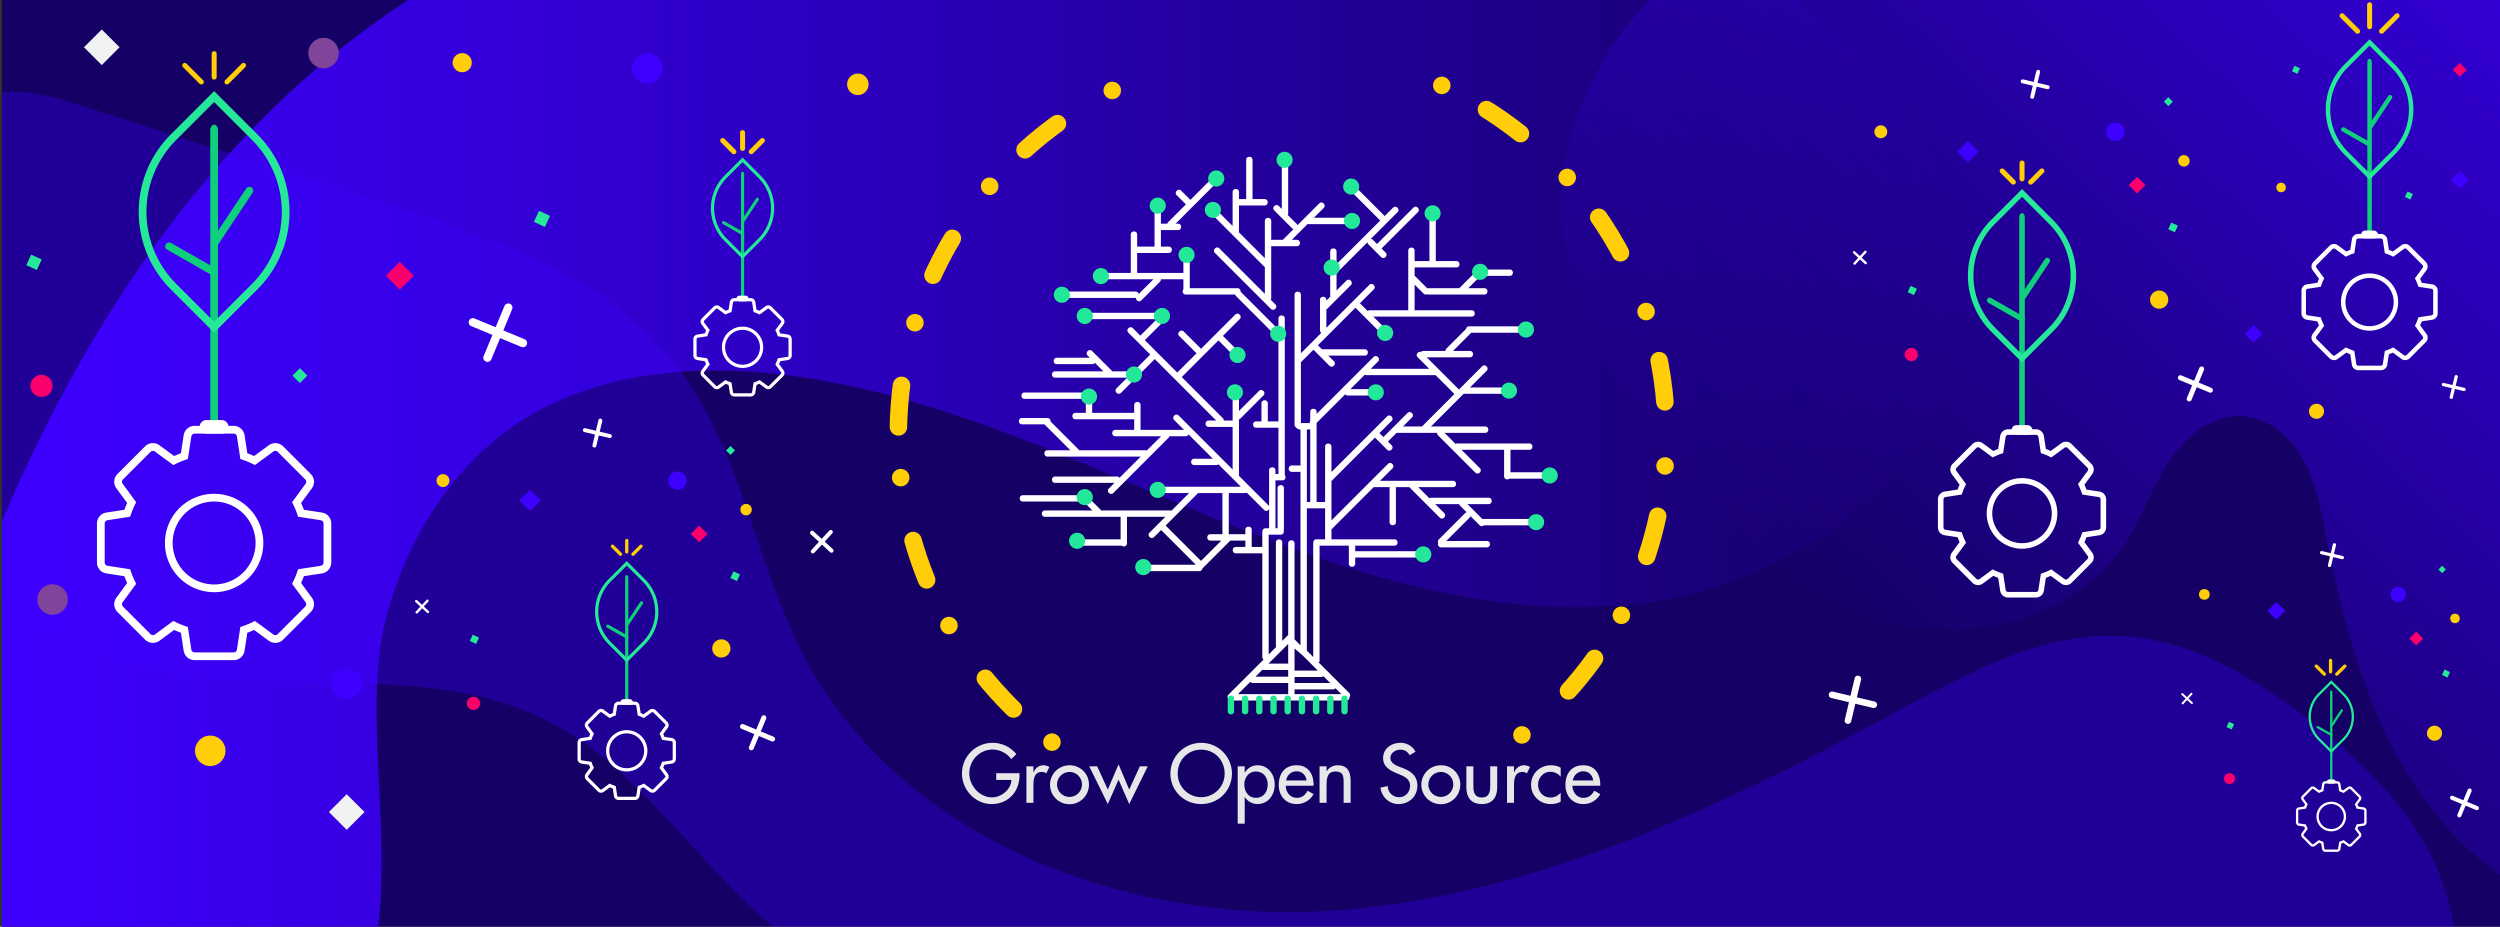 <svg id="Layer_1" data-name="Layer 1" xmlns="http://www.w3.org/2000/svg" xmlns:xlink="http://www.w3.org/1999/xlink" viewBox="0 0 3000 1112"><rect x="0" y="0" width="3000" height="1112" fill="#333333" stroke="none"/><defs><linearGradient id="linear-gradient" x1="2.32" y1="556" x2="2354.906" y2="556" gradientUnits="userSpaceOnUse"><stop offset="0" stop-color="#3e00ff"/><stop offset="1" stop-color="#3e00ff" stop-opacity="0"/></linearGradient><linearGradient id="linear-gradient-2" x1="3286.078" y1="-334.117" x2="2246.078" y2="789.883" xlink:href="#linear-gradient"/></defs><title>h11</title><g id="v1"><rect x="2.32" width="2999.61" height="1112" fill="#150066"/><path d="M2348.55,415.81c-35.83,176.43-217.73,293.7-397,310.22-179.27,16.51-355.74-46.22-521.92-115.48C1263.46,541.3,1096.56,463.46,917.26,447.3c-100.64-9.07-206.9,3.25-291.9,57.88C541.7,558.96,486.1,649.9,462.07,746.42c-25.03,100.54,6.21,245.66-8.13,365.58H2.32V625.84q3.72-8.82,7.52-17.58C107.08,384.15,248.18,173.58,445.92,30.14Q467.505,14.48,489.82,0H2154.94c2,1.43,3.99,2.86,5.97,4.31C2289.52,98.3,2380.26,259.71,2348.55,415.81Z" fill="url(#linear-gradient)"/><path d="M2.32,715.21c48.5,39.59,105.39,68.93,166.04,84.52C328.88,840.99,510,789.98,657.64,865.3c86.05,43.91,146.37,124.15,213.72,193.4q26.955,27.72,55.94,53.3H2944.48c-3.26-21.07-10.06-42.66-14.02-54.01-25.67-73.61-84.87-134.19-144.38-182.11-70.62-56.86-151.81-108.79-242.39-112.69-93.39-4.03-180.31,43.29-262.45,87.91-215.55,117.09-443.65,227.21-688.51,242.02-244.85,14.8-511.61-86.83-626.63-303.5C905.02,674.56,889.59,535.61,808.2,433.9,726.82,332.21,595.54,287.35,471.58,247.38Q286.315,187.635,101.04,127.91C69.67,117.79,37.21,107.55,4.41,110.8c-.7.07-1.4.14-2.09.23Z" fill="#3e00ff" opacity="0.32"/><path d="M1979.43,0h1022.5V1051.21c-56.34-39.09-100.85-95.48-132.4-156.89-40.59-79.01-61.67-166.47-78.72-253.65-5.98-30.6-11.74-61.92-26.9-89.17-15.17-27.25-41.85-50.22-72.98-52.08-36.42-2.18-68.76,24.48-88.69,55.03s-31.5,65.92-51.24,96.59c-67.97,105.59-221.54,129.14-337.2,80.23S2015.11,578.4,1951.05,470.39c-37.23-62.78-70.44-130.4-76.42-203.14C1866.55,168.92,1910.7,70.89,1979.43,0Z" fill="url(#linear-gradient-2)"/><path d="M1458.163,250.212c-3.485-3.485-8.884,1.914-5.399,5.399q32.533,32.534,65.067,65.066v31.965q-27.285-27.284-54.57-54.57c-3.485-3.485-8.884,1.914-5.399,5.399q33.597,33.599,67.196,67.196c3.485,3.485,8.884-1.914,5.399-5.399q-2.761-2.76-5.523-5.522a3.69,3.69,0,0,0,.532-1.959V295.203a3.942,3.942,0,0,0,1.265.215h29.526c4.925,0,4.925-7.636,0-7.636h-6.056q9.525-9.525,19.049-19.049a3.936,3.936,0,0,0,1.26.213h50.905c4.925,0,4.925-7.636,0-7.636h-44.743q5.904-5.905,11.809-11.809c3.485-3.485-1.915-8.884-5.399-5.399q-13.096,13.096-26.19,26.19a3.707,3.707,0,0,0-1.01-1.758l-10.613-10.613a3.694,3.694,0,0,0,.532-1.96v-60.069c0-4.924-7.636-4.924-7.636,0v54.925q-1.832-1.832-3.663-3.664c-3.485-3.485-8.884,1.914-5.399,5.399q10.69,10.691,21.38,21.38a3.704,3.704,0,0,0,1.758,1.01q-5.962,5.96-11.921,11.92a3.99,3.99,0,0,0-.677.918h-12.913a3.939,3.939,0,0,0-1.265.215V265.138c0-4.924-7.636-4.924-7.636,0v44.741q-15.637-15.637-31.273-31.273a3.934,3.934,0,0,0,.213-1.26V246.538h30.791c4.924,0,4.924-7.636,0-7.636h-14.508v-47.088c0-4.924-7.636-4.924-7.636,0v47.088h-8.647v-8.389c0-4.924-7.636-4.924-7.636,0v40.671Q1468.649,260.698,1458.163,250.212Z" fill="#fff"/><path d="M1859.643,566.746h-47.089V540.021c0-.087-.019-.161-.024-.245h22.697c4.925,0,4.925-7.636,0-7.636h-86.54a3.7,3.7,0,0,0-1.96.532l-13.258-13.258h48.816c4.925,0,4.925-7.636,0-7.636H1717.18q19.619-19.619,39.237-39.238a4.073,4.073,0,0,0,.415.041h53.961c4.925,0,4.925-7.636,0-7.636h-46.78q9.975-9.977,19.953-19.954c3.485-3.485-1.915-8.884-5.399-5.399q-13.919,13.919-27.838,27.839-19.328-19.327-38.657-38.656h51.87c4.925,0,4.925-7.636,0-7.636H1743.636q10.944-10.945,21.889-21.89h65.613c4.925,0,4.925-7.636,0-7.636h-68.213a3.531,3.531,0,0,0-3.626,3.063q-11.756,11.754-23.509,23.509a3.489,3.489,0,0,0-1.09,2.954h-26.754a3.514,3.514,0,0,0-2.786,1.216c-3.311-1.207-7.024,3.282-3.986,6.32l13.87,13.87h-70.15q4.378-4.377,8.755-8.754c3.485-3.485-1.915-8.883-5.399-5.399q-34.16,34.157-68.316,68.314v-2.49c0-4.924-7.636-4.924-7.636,0v10.303a3.403,3.403,0,0,0-.204,3.183h-10.993V434.465a4.005,4.005,0,0,0,.919-.678q7.049-7.05,14.1-14.1,9.593,9.596,19.19,19.19c3.484,3.485,8.884-1.914,5.399-5.399q-3.358-3.359-6.717-6.718h43.724c4.925,0,4.925-7.636,0-7.636H1586.81a4.042,4.042,0,0,0-.415.041q-2.439-2.438-4.877-4.878,22.498-22.498,44.998-44.998,16.465,16.468,32.934,32.935c3.484,3.485,8.884-1.914,5.399-5.399q-8.449-8.45-16.9-16.899h118.049c4.925,0,4.925-7.636,0-7.636h-68.686a3.936,3.936,0,0,0,.218-1.272V341.548q5.396,5.395,10.79,10.79a3.478,3.478,0,0,0,4.097.766,3.854,3.854,0,0,0,1.657.353H1781.27c4.925,0,4.925-7.636,0-7.636h-19.33q7.391-7.391,14.784-14.784h35.071c4.925,0,4.925-7.636,0-7.636h-33.242a3.569,3.569,0,0,0-5.093.101q-11.159,11.16-22.319,22.319H1714.074a3.953,3.953,0,0,0-1.26.213q-7.183-7.184-14.367-14.367a3.991,3.991,0,0,0-.917-.677V320.877h50.142c4.925,0,4.925-7.636,0-7.636h-24.934a3.939,3.939,0,0,0,.219-1.28V259.019c0-4.924-7.636-4.924-7.636,0v52.942a3.942,3.942,0,0,0,.219,1.28h-18.01V300.769c0-4.924-7.636-4.924-7.636,0v70.25a3.939,3.939,0,0,0,.218,1.272h-46.288a3.539,3.539,0,0,0-2.537.974q-4.687-4.687-9.372-9.373,8.322-8.322,16.644-16.645c3.485-3.485-1.915-8.884-5.399-5.399q-25.757,25.758-51.515,51.516V371.342a3.998,3.998,0,0,0,.918-.678q14.255-14.253,28.506-28.508c3.485-3.485-1.915-8.884-5.399-5.399q-5.906,5.905-11.809,11.809V324.643a3.464,3.464,0,0,0,3.973-.813l33.177-33.177a3.531,3.531,0,0,0,1.111,2.613q7.635,7.636,15.272,15.272c3.484,3.485,8.884-1.914,5.399-5.399q-2.467-2.469-4.936-4.936,21.814-21.813,43.626-43.625c3.486-3.485-1.915-8.883-5.399-5.399q-21.814,21.811-43.626,43.625-2.467-2.468-4.937-4.937a3.526,3.526,0,0,0-2.613-1.11q16.078-16.079,32.157-32.158c3.485-3.485-1.915-8.884-5.399-5.399q-5.013,5.013-10.025,10.025-17.749-17.75-35.501-35.499c-3.484-3.485-8.884,1.914-5.399,5.399q17.749,17.751,35.501,35.499-26.192,26.192-52.382,52.382V301.787c0-4.924-7.636-4.924-7.636,0v54.416q-2.291,2.292-4.582,4.582V359.82c0-4.924-7.636-4.924-7.636,0v36.652a3.462,3.462,0,0,0,1.526,3.002q-12.217,12.218-24.433,24.434V353.711c0-4.924-7.636-4.924-7.636,0V510.5a8.595,8.595,0,0,0,5.855,4.837h1.271v43.475a3.937,3.937,0,0,0-1.287-.222h-9.163c-4.924,0-4.924,7.636,0,7.636h9.163a3.932,3.932,0,0,0,1.287-.222V774.398q-3.564-3.563-7.127-7.127V652.016c0-4.925-7.636-4.925-7.636,0V761.997a4.056,4.056,0,0,0-.409.336q-3.359,3.358-6.718,6.719V650.999c0-4.925-7.636-4.925-7.636,0V775.208a3.939,3.939,0,0,0,.215,1.265q-4.435,4.434-8.868,8.868V641.587h14.508c3.087,0,4.237-3.001,3.452-5.241a3.84,3.84,0,0,0,.35-1.653v-48.87c0-4.925-7.636-4.925-7.636,0v48.127h-2.531V576.427h8.399c3.699,0,4.618-4.31,2.758-6.453a3.989,3.989,0,0,0,.042-.419V382.221c0-4.924-7.636-4.924-7.636,0v13.182q-22.703-22.704-45.407-45.407c-.018-.018-.037-.028-.054-.045a3.639,3.639,0,0,0-3.667-4.136h-57.269V312.981c0-4.924-7.636-4.924-7.636,0v14.534c-.087-.005-.164-.025-.255-.025h-55.234V303.563h37.925c4.924,0,4.924-7.636,0-7.636h-9.417V276.063h20.608c4.924,0,4.924-7.636,0-7.636h-3.001q25.758-25.757,51.515-51.515c3.485-3.485-1.914-8.884-5.399-5.399l-28.495,28.495a3.95,3.95,0,0,0-.723-1.006q-5.091-5.091-10.181-10.181c-3.485-3.486-8.884,1.914-5.399,5.399l10.181,10.181a3.965,3.965,0,0,0,1.006.723l-21.368,21.368a3.67,3.67,0,0,0-1.055,1.936h-7.69V246.803c0-4.924-7.636-4.924-7.636,0v49.124h-20.872V281.419c0-4.924-7.636-4.924-7.636,0v46.07h-35.887c-4.924,0-4.924,7.636,0,7.636h63.044q-8.858,8.856-17.714,17.714a3.514,3.514,0,0,0-3.599-2.965H1274.23c-4.924,0-4.924,7.636,0,7.636h88.576c.096,0,.177-.021.268-.027-.116,2.985,3.772,5.713,6.504,2.981q11.2-11.198,22.399-22.399a3.493,3.493,0,0,0,1.093-2.94h26.764c.091,0,.168-.02.255-.025v11.951c-1.802,2.16-.871,6.4,2.799,6.4h59.372a3.665,3.665,0,0,0,1.057,1.944q25.402,25.403,50.805,50.805V505.68c-.092-.006-.173-.027-.269-.027h-12.497c.005-.087.025-.164.025-.255v-21.38c0-4.924-7.636-4.924-7.636,0v21.38c0,.091.02.168.025.255h-6.388c-4.924,0-4.924,7.636,0,7.636h26.47c.096,0,.177-.021.269-.027v55.528h-3.564v-4.327c0-4.925-7.636-4.925-7.636,0v42.882a4.094,4.094,0,0,0-.609-.784q-17.767-17.767-35.534-35.533V503.059a3.673,3.673,0,0,0,1.936-1.055l27.489-27.489c3.485-3.485-1.914-8.884-5.399-5.399q-12.013,12.013-24.026,24.026v-14.2c0-4.924-7.636-4.924-7.636,0V504.65h-10.719a3.489,3.489,0,0,0-1.09-2.954q-24.612-24.612-49.224-49.225,21.991-21.99,43.982-43.981,10.102,10.104,20.206,20.207c3.485,3.485,8.883-1.914,5.399-5.399q-10.101-10.104-20.206-20.207,10.103-10.104,20.206-20.206c3.485-3.485-1.914-8.884-5.399-5.399q-20.559,20.558-41.117,41.117a4.243,4.243,0,0,0-.33-.403q-10.18-10.182-20.362-20.363c-3.485-3.485-8.884,1.914-5.399,5.399q10.181,10.182,20.362,20.363a4.163,4.163,0,0,0,.403.33Q1424.282,435.5,1412.71,447.072q-19.449-19.449-38.899-38.898,14.178-14.176,28.353-28.353c3.485-3.485-1.914-8.883-5.399-5.399q-.566.566-1.131,1.131a3.932,3.932,0,0,0-1.26-.213h-92.648c-4.924,0-4.924,7.636,0,7.636h86.486q-9.9,9.899-19.8,19.799-4.499-4.5-8.999-9c-3.485-3.485-8.884,1.914-5.399,5.399l26.307,26.307Q1370.161,435.642,1360,445.803a3.932,3.932,0,0,0-1.26-.213h-23.872q-12.166-12.168-24.334-24.335c-3.485-3.485-8.883,1.914-5.399,5.399l2.646,2.646h-39.653c-4.924,0-4.924,7.636,0,7.636h42.761a3.464,3.464,0,0,0,3.002-1.526q5.089,5.09,10.179,10.18h-57.979c-4.924,0-4.924,7.636,0,7.636h86.486l-12.826,12.827c-3.486,3.485,1.914,8.884,5.399,5.399q20.286-20.285,40.571-40.571,36.884,36.885,73.769,73.77H1450.38c-4.924,0-4.924,7.636,0,7.636h28.762v51.107q-32.375-32.375-64.75-64.751c-3.485-3.485-8.884,1.914-5.399,5.399q5.904,5.904,11.808,11.808h-52.166c.006-.092.027-.174.027-.271V486.052c0-4.924-7.636-4.924-7.636,0v9.417h-50.399V472.812c0-4.367-5.995-4.852-7.354-1.473a3.875,3.875,0,0,0-1.555-.309h-72.286c-4.924,0-4.924,7.636,0,7.636h72.286a3.922,3.922,0,0,0,1.273-.218v17.02h-12.47c-4.924,0-4.924,7.636,0,7.636h70.504v12.472c0,.097.021.179.027.271h-22.665c-4.924,0-4.924,7.636,0,7.636h54.924q-8.506,8.505-17.012,17.012a3.95,3.95,0,0,0-1.26-.213h-80.115a3.985,3.985,0,0,0-.688-.938q-16.823-16.825-33.646-33.646a3.638,3.638,0,0,0-3.668-4.124H1226.38c-4.924,0-4.924,7.636,0,7.636h26.925q15.535,15.536,31.074,31.073h-27.439c-4.924,0-4.924,7.636,0,7.636h111.939q-12.725,12.727-25.453,25.453a3.459,3.459,0,0,0-3.014-1.544H1266.089c-4.924,0-4.924,7.636,0,7.636h71.244q-3.368,3.367-6.735,6.735c-3.485,3.484,1.914,8.884,5.399,5.399q33.088-33.088,66.178-66.178a3.666,3.666,0,0,0,1.055-1.936h19.662a3.458,3.458,0,0,0,3.359-2.186l29.167,29.167h-22.345c-4.924,0-4.924,7.636,0,7.636h26.47a3.54,3.54,0,0,0,2.536-.974q13.459,13.461,26.919,26.919H1387.245c-4.924,0-4.924,7.636,0,7.636h39.653q-10.543,10.543-21.085,21.085a3.955,3.955,0,0,0-1.26-.213H1321.39a4,4,0,0,0-.678-.919q-8.653-8.655-17.308-17.307a3.57,3.57,0,0,0-5.095-.1H1227.4c-4.924,0-4.924,7.636,0,7.636h71.269a3.95,3.95,0,0,0,1.26-.213q5.452,5.452,10.904,10.904h-56.962c-4.924,0-4.924,7.636,0,7.636h90.86v26.985h-54.215c-4.924,0-4.924,7.636,0,7.636h54.978a4.19,4.19,0,0,0,.418-.042c2.143,1.861,6.454.942,6.454-2.758V620.19h46.022l-18.935,18.934c-3.485,3.484,1.914,8.884,5.399,5.399q4.265-4.264,8.53-8.529a4.045,4.045,0,0,0,.322.392q20.666,20.668,41.334,41.334H1371.97c-4.924,0-4.924,7.636,0,7.636h67.195a3.528,3.528,0,0,0,3.623-3.06q16.336-16.337,32.674-32.673a3.996,3.996,0,0,0,.673-.91h18.278v7.636H1482.96c-4.924,0-4.924,7.636,0,7.636h31.816V788.448a3.463,3.463,0,0,0,1.526,3.002q-21.076,21.075-42.15,42.151c-2.933,2.934.429,7.203,3.644,6.407a3.658,3.658,0,0,0,2.103.617h39.706a3.847,3.847,0,0,1,2.552.003h93.539a3.65,3.65,0,0,0,3.66-4.231,3.54,3.54,0,0,0-.324-4.831q-18.252-18.254-36.508-36.508a3.541,3.541,0,0,0,.974-2.537V654.824h35.125v21.634c0,4.925,7.636,4.925,7.636,0v-7.381h85.777c4.925,0,4.925-7.636,0-7.636H1626.26V654.824h47.087c4.925,0,4.925-7.636,0-7.636h-75.595v-11.91q18.274-18.273,36.548-36.548l.005-.003q7.098-7.096,14.193-14.195a4.07,4.07,0,0,0,.415.042h18.773a3.959,3.959,0,0,0-.213,1.262v40.724c0,4.925,7.636,4.925,7.636,0V585.836a3.965,3.965,0,0,0-.213-1.262h16.456a4.011,4.011,0,0,0,.677.917q17.816,17.818,35.633,35.633c3.484,3.485,8.884-1.915,5.399-5.399q-5.396-5.396-10.79-10.79h28.754a3.67,3.67,0,0,0,1.053,1.925l7.849,7.849a3.7,3.7,0,0,0-1.74,1.005q-15.782,15.78-31.562,31.562a3.481,3.481,0,0,0-.704,4.221c-.865,2.25.263,5.351,3.403,5.351h54.978c4.925,0,4.925-7.636,0-7.636h-48.816q14.051-14.049,28.099-28.099a3.699,3.699,0,0,0,1.005-1.74q5.452,5.452,10.903,10.903a3.57,3.57,0,0,0,5.095.1h62.765c4.925,0,4.925-7.636,0-7.636h-64.141a4.07,4.07,0,0,0-.415.042q-8.924-8.926-17.847-17.847h25.409c4.925,0,4.925-7.636,0-7.636h-69.233a3.69,3.69,0,0,0-1.96.532q-6.628-6.631-13.257-13.258h41.689c4.925,0,4.925-7.636,0-7.636h-87.504q7.432-7.432,14.863-14.863c3.485-3.484-1.915-8.884-5.399-5.399q-33.903,33.901-67.805,67.804V577.245q26.089-26.089,52.179-52.178,7.302,7.304,14.608,14.608c3.484,3.485,8.884-1.915,5.399-5.399q-2.215-2.212-4.426-4.428,5.237-5.237,10.475-10.476c.139.012.267.04.415.04h48.134a3.49,3.49,0,0,0,1.09,2.954q22.398,22.4,44.797,44.797c3.484,3.485,8.884-1.915,5.399-5.399l-21.99-21.99h51.111c-.004.084-.024.158-.024.245v31.56c0,3.67,4.239,4.601,6.4,2.801h48.325C1864.567,574.382,1864.567,566.746,1859.643,566.746ZM1441.202,673.084q-21.048-21.046-42.098-42.097a4.193,4.193,0,0,0-.393-.322q19.493-19.491,38.984-38.983h29.214v49.132c0,.094.021.173.026.262h-14.518c-4.924,0-4.924,7.636,0,7.636h13.158Q1453.388,660.898,1441.202,673.084Zm60.848-16.736V635.731c0-4.925-7.636-4.925-7.636,0v5.345H1474.519c.005-.09.026-.168.026-.262V591.682h19.602a3.692,3.692,0,0,0,1.957-.531l20.809,20.809c2.098,2.098,4.879.968,6.008-1.019v23.009h-4.327a3.615,3.615,0,0,0-3.691,3.842,4.113,4.113,0,0,0-.127.993v17.562Zm70.249-141.011V602.39h-3.818c-.09,0-.167.019-.254.025V515.337Zm-11.748,268.954a13.788,13.788,0,0,0,2.134,1.727q9.362,9.362,18.723,18.723h-27.944V778.069C1555.746,780.35,1558.27,782.009,1560.551,784.291Zm35.747,35.34h-42.834v-7.254h32.071a3.535,3.535,0,0,0,2.535-.972Q1592.184,815.516,1596.298,819.63Zm-74.141,13.363a3.976,3.976,0,0,0-1.271.216,3.936,3.936,0,0,0-1.28-.219h-34.044q7.443-7.443,14.886-14.885a3.461,3.461,0,0,0,3.002,1.526h42.379v13.363Zm-7.276-29.323a3.88,3.88,0,0,0,1.55.307h29.398v8.018h-39.272Q1510.719,807.831,1514.881,803.67Zm30.948-30.948v23.619H1522.21Zm7.636,54.544h46.197a3.476,3.476,0,0,0,2.898-1.375q3.55,3.55,7.102,7.102h-56.197Zm26.217-180.078a3.615,3.615,0,0,0-3.691,3.843,4.074,4.074,0,0,0-.127.992V788.398q-3.917-3.917-7.834-7.834a3.938,3.938,0,0,0,.198-1.212V610.001c.086.006.164.025.254.025h21.636v37.162Zm109.293-151.6q-14.431,14.43-28.861,28.862-2.392-2.389-4.783-4.781,7.304-7.304,14.608-14.609c3.485-3.485-1.915-8.883-5.399-5.399q-33.395,33.394-66.787,66.786v-30.49c0-4.925-7.636-4.925-7.636,0V602.39h-10.182V507.504q17.208-17.208,34.415-34.414a3.462,3.462,0,0,0,3.002,1.526H1650.95c4.925,0,4.925-7.636,0-7.636h-30.49q8.664-8.665,17.33-17.331a3.704,3.704,0,0,0,1.96.532h82.467a4.222,4.222,0,0,0,.422-.042q11.344,11.346,22.691,22.692-19.015,19.015-38.03,38.03a4.009,4.009,0,0,0-.677.917h-23.04q5.396-5.396,10.79-10.791C1697.858,497.503,1692.458,492.104,1688.974,495.589Z" fill="#fff"/><path d="M1480.924,853.61V838.338c0-4.925-7.636-4.925-7.636,0V853.61c0,4.925,7.636,4.925,7.636,0Z" fill="#24e899"/><path d="M1497.965,853.61V838.338c0-4.925-7.636-4.925-7.636,0V853.61c0,4.925,7.636,4.925,7.636,0Z" fill="#24e899"/><path d="M1515.006,853.61V838.338c0-4.925-7.636-4.925-7.636,0V853.61c0,4.925,7.636,4.925,7.636,0Z" fill="#24e899"/><path d="M1532.047,853.61V838.338c0-4.925-7.636-4.925-7.636,0V853.61c0,4.925,7.636,4.925,7.636,0Z" fill="#24e899"/><path d="M1549.089,853.61V838.338c0-4.925-7.636-4.925-7.636,0V853.61c0,4.925,7.636,4.925,7.636,0Z" fill="#24e899"/><path d="M1566.129,853.61V838.338c0-4.925-7.636-4.925-7.636,0V853.61c0,4.925,7.636,4.925,7.636,0Z" fill="#24e899"/><path d="M1583.17,853.61V838.338c0-4.925-7.636-4.925-7.636,0V853.61c0,4.925,7.636,4.925,7.636,0Z" fill="#24e899"/><path d="M1600.21,853.61V838.338c0-4.925-7.636-4.925-7.636,0V853.61c0,4.925,7.636,4.925,7.636,0Z" fill="#24e899"/><path d="M1617.251,853.61V838.338c0-4.925-7.636-4.925-7.636,0V853.61c0,4.925,7.636,4.925,7.636,0Z" fill="#24e899"/><path d="M1311.393,379.158a9.667,9.667,0,1,1-9.667-9.667A9.667,9.667,0,0,1,1311.393,379.158Z" fill="#24e899"/><circle cx="1360.78" cy="449.408" r="9.667" fill="#24e899"/><path d="M1404.042,379.158a9.667,9.667,0,1,1-9.667-9.667A9.667,9.667,0,0,1,1404.042,379.158Z" fill="#24e899"/><path d="M1607.676,321.131a9.667,9.667,0,1,1-9.667-9.667A9.667,9.667,0,0,1,1607.676,321.131Z" fill="#24e899"/><circle cx="1533.852" cy="400.536" r="9.667" fill="#24e899"/><path d="M1330.743,331.307a9.667,9.667,0,1,1-9.667-9.667A9.667,9.667,0,0,1,1330.743,331.307Z" fill="#24e899"/><path d="M1469.196,214.212a9.667,9.667,0,1,1-9.667-9.667A9.667,9.667,0,0,1,1469.196,214.212Z" fill="#24e899"/><path d="M1465.131,251.9a9.667,9.667,0,1,1-9.667-9.667A9.667,9.667,0,0,1,1465.131,251.9Z" fill="#24e899"/><path d="M1433.572,305.854a9.667,9.667,0,1,1-9.667-9.667A9.667,9.667,0,0,1,1433.572,305.854Z" fill="#24e899"/><path d="M1632.111,265.129a9.667,9.667,0,1,1-9.667-9.667A9.667,9.667,0,0,1,1632.111,265.129Z" fill="#24e899"/><path d="M1671.817,399.526a9.667,9.667,0,1,1-9.667-9.667A9.667,9.667,0,0,1,1671.817,399.526Z" fill="#24e899"/><circle cx="1650.95" cy="470.798" r="9.667" fill="#24e899"/><path d="M1869.31,570.564a9.667,9.667,0,1,1-9.667-9.667A9.667,9.667,0,0,1,1869.31,570.564Z" fill="#24e899"/><circle cx="1481.942" cy="470.773" r="9.667" fill="#24e899"/><circle cx="1484.997" cy="425.997" r="9.667" fill="#24e899"/><path d="M1398.944,587.873a9.667,9.667,0,1,1-9.667-9.667A9.667,9.667,0,0,1,1398.944,587.873Z" fill="#24e899"/><path d="M1302.204,648.95a9.667,9.667,0,1,1-9.667-9.667A9.667,9.667,0,0,1,1302.204,648.95Z" fill="#24e899"/><path d="M1717.614,665.259a9.667,9.667,0,1,1-9.667-9.667A9.667,9.667,0,0,1,1717.614,665.259Z" fill="#24e899"/><path d="M1381.637,680.52a9.667,9.667,0,1,1-9.667-9.667A9.667,9.667,0,0,1,1381.637,680.52Z" fill="#24e899"/><path d="M1551.162,191.814a9.667,9.667,0,1,1-9.666-9.667A9.666,9.666,0,0,1,1551.162,191.814Z" fill="#24e899"/><circle cx="1810.793" cy="468.751" r="9.667" fill="#24e899"/><path d="M1785.827,326.201a9.667,9.667,0,1,1-9.667-9.667A9.667,9.667,0,0,1,1785.827,326.201Z" fill="#24e899"/><path d="M1311.386,596.537a9.667,9.667,0,1,1-9.667-9.667A9.667,9.667,0,0,1,1311.386,596.537Z" fill="#24e899"/><path d="M1316.477,475.888a9.667,9.667,0,1,1-9.667-9.667A9.667,9.667,0,0,1,1316.477,475.888Z" fill="#24e899"/><path d="M1283.897,353.711a9.667,9.667,0,1,1-9.667-9.667A9.667,9.667,0,0,1,1283.897,353.711Z" fill="#24e899"/><circle cx="1843.353" cy="626.577" r="9.667" fill="#24e899"/><path d="M1840.805,395.432a9.667,9.667,0,1,1-9.667-9.667A9.667,9.667,0,0,1,1840.805,395.432Z" fill="#24e899"/><circle cx="1621.416" cy="223.88" r="9.667" fill="#24e899"/><circle cx="1719.139" cy="255.964" r="9.667" fill="#24e899"/><path d="M1398.955,246.803a9.667,9.667,0,1,1-9.667-9.667A9.667,9.667,0,0,1,1398.955,246.803Z" fill="#24e899"/><path d="M2443.191,717.018h-33.529a9.532,9.532,0,0,1-9.475-8.145l-2.366-15.454c-1.982-.732-3.938-1.541-5.849-2.418l-12.604,9.26a9.531,9.531,0,0,1-12.454-.955l-23.706-23.706a9.53,9.53,0,0,1-.945-12.457l9.25-12.6c-.879-1.913-1.688-3.869-2.419-5.85l-15.456-2.366a9.536,9.536,0,0,1-8.142-9.476V599.321a9.537,9.537,0,0,1,8.142-9.476l15.457-2.365c.728-1.971,1.537-3.926,2.419-5.849l-9.254-12.604a9.519,9.519,0,0,1,.948-12.454l23.706-23.706a9.534,9.534,0,0,1,12.455-.946l12.602,9.252c1.913-.879,3.869-1.688,5.85-2.419l2.366-15.456a9.536,9.536,0,0,1,9.475-8.142h33.529a9.536,9.536,0,0,1,9.476,8.143l2.366,15.455c1.981.731,3.937,1.541,5.85,2.419l12.604-9.253a9.544,9.544,0,0,1,12.454.946l23.706,23.707a9.521,9.521,0,0,1,.942,12.461l-9.249,12.597c.882,1.923,1.691,3.878,2.419,5.849l15.457,2.365a9.539,9.539,0,0,1,8.143,9.475V632.85a9.536,9.536,0,0,1-8.143,9.476l-15.455,2.366c-.731,1.981-1.541,3.937-2.419,5.85l9.253,12.604a9.529,9.529,0,0,1-.948,12.454l-23.706,23.706a9.538,9.538,0,0,1-12.45.958L2460.882,691c-1.911.878-3.867,1.686-5.849,2.418l-2.366,15.457A9.533,9.533,0,0,1,2443.191,717.018Zm-51.935-33.769,1.814.889a75.407,75.407,0,0,0,8.823,3.648l1.914.653,2.975,19.427a2.9,2.9,0,0,0,2.881,2.481h33.529a2.9,2.9,0,0,0,2.882-2.479l2.975-19.429,1.914-.653a75.399,75.399,0,0,0,8.823-3.648l1.814-.889,15.837,11.636a2.906,2.906,0,0,0,3.789-.296L2504.93,670.883a2.897,2.897,0,0,0,.289-3.786L2493.59,651.256l.889-1.813a75.586,75.586,0,0,0,3.65-8.823l.652-1.914,19.426-2.975a2.937,2.937,0,0,0,2.481-2.882V599.321a2.94,2.94,0,0,0-2.482-2.882l-19.425-2.974-.654-1.913a76.134,76.134,0,0,0-3.651-8.827l-.886-1.813,11.626-15.834a2.894,2.894,0,0,0-.287-3.79l-23.706-23.706a2.908,2.908,0,0,0-3.792-.284l-15.835,11.625-1.813-.889a75.572,75.572,0,0,0-8.823-3.65l-1.914-.652-2.975-19.426a2.937,2.937,0,0,0-2.882-2.481h-33.529a2.936,2.936,0,0,0-2.881,2.48l-2.975,19.427-1.914.652a75.581,75.581,0,0,0-8.823,3.65l-1.813.889L2375.42,537.297a2.901,2.901,0,0,0-3.79.287l-23.706,23.706a2.892,2.892,0,0,0-.292,3.782l11.631,15.841-.886,1.813a76.297,76.297,0,0,0-3.651,8.827l-.653,1.913-19.425,2.974a2.939,2.939,0,0,0-2.481,2.882V632.85a2.937,2.937,0,0,0,2.48,2.882l19.427,2.975.652,1.914a75.586,75.586,0,0,0,3.65,8.823l.889,1.813-11.627,15.837a2.898,2.898,0,0,0,.287,3.79l23.706,23.706a2.899,2.899,0,0,0,3.788.296Zm35.175-24.775a42.388,42.388,0,1,1,42.384-42.384A42.436,42.436,0,0,1,2426.431,658.474Zm0-78.105a35.717,35.717,0,1,0,35.713,35.721A35.762,35.762,0,0,0,2426.431,580.369Z" fill="#fff"/><path d="M2426.427,521.825c-1.842,0-3.335-2.169-3.335-4.843V260.51c0-2.675,1.494-4.843,3.335-4.843s3.335,2.169,3.335,4.843V516.982C2429.763,519.657,2428.269,521.825,2426.427,521.825Z" fill="#0fce7c"/><path d="M2427.715,359.55a3.336,3.336,0,0,1-2.773-5.185l29.038-43.596a3.335,3.335,0,1,1,5.552,3.698l-29.038,43.596A3.332,3.332,0,0,1,2427.715,359.55Z" fill="#0fce7c"/><path d="M2426.424,385.956a3.318,3.318,0,0,1-1.65-.439l-38.816-22.154a3.335,3.335,0,0,1,3.306-5.794l38.816,22.154a3.336,3.336,0,0,1-1.656,6.233Z" fill="#0fce7c"/><path d="M2426.427,434.899l-37.383-37.383a94.4,94.4,0,0,1,0-133.349l37.383-37.383,37.383,37.383a94.4,94.4,0,0,1,0,133.349Zm0-198.681-32.667,32.667a87.721,87.721,0,0,0,0,123.914l32.667,32.666,32.667-32.666a87.721,87.721,0,0,0,0-123.914Z" fill="#25e899"/><rect x="2413.927" y="510.167" width="25" height="11.659" rx="5.829" ry="5.829" fill="#fff"/><path d="M280.3,792.187H233.597a13.277,13.277,0,0,1-13.198-11.345l-3.296-21.527c-2.761-1.02-5.485-2.146-8.147-3.369l-17.556,12.899a13.276,13.276,0,0,1-17.349-1.331l-33.021-33.021a13.275,13.275,0,0,1-1.317-17.352L152.598,699.59c-1.224-2.664-2.351-5.389-3.37-8.149l-21.529-3.296a13.283,13.283,0,0,1-11.342-13.199V628.242a13.285,13.285,0,0,1,11.342-13.2l21.531-3.295c1.014-2.745,2.142-5.469,3.37-8.147l-12.89-17.557a13.259,13.259,0,0,1,1.32-17.348L174.05,535.674a13.28,13.28,0,0,1,17.35-1.318l17.554,12.887c2.664-1.224,5.389-2.351,8.149-3.37l3.296-21.529a13.283,13.283,0,0,1,13.198-11.341H280.3a13.283,13.283,0,0,1,13.199,11.343l3.296,21.528c2.76,1.019,5.484,2.146,8.149,3.37L322.5,534.355a13.294,13.294,0,0,1,17.348,1.318l33.021,33.023a13.262,13.262,0,0,1,1.312,17.358l-12.883,17.547c1.228,2.678,2.356,5.402,3.37,8.147l21.531,3.295a13.287,13.287,0,0,1,11.343,13.198v46.705a13.283,13.283,0,0,1-11.343,13.199L364.67,691.441c-1.019,2.76-2.146,5.484-3.37,8.149l12.889,17.556a13.273,13.273,0,0,1-1.32,17.347l-33.021,33.021a13.286,13.286,0,0,1-17.343,1.334L304.943,755.946c-2.662,1.223-5.387,2.349-8.147,3.369l-3.296,21.531A13.279,13.279,0,0,1,280.3,792.187Zm-72.342-47.038,2.527,1.239a104.986,104.986,0,0,0,12.29,5.082l2.666.91,4.144,27.06a4.039,4.039,0,0,0,4.013,3.456H280.3a4.039,4.039,0,0,0,4.014-3.453l4.143-27.064,2.666-.91a104.985,104.985,0,0,0,12.29-5.082l2.527-1.239L328,761.356a4.048,4.048,0,0,0,5.278-.412l33.021-33.021a4.036,4.036,0,0,0,.403-5.274L350.503,700.585l1.239-2.526a105.286,105.286,0,0,0,5.084-12.29l.909-2.666,27.059-4.143a4.091,4.091,0,0,0,3.456-4.014V628.242a4.095,4.095,0,0,0-3.457-4.014l-27.058-4.142-.911-2.666a106.07,106.07,0,0,0-5.085-12.295l-1.234-2.525,16.194-22.056a4.031,4.031,0,0,0-.399-5.279l-33.021-33.022a4.05,4.05,0,0,0-5.282-.396l-22.057,16.193-2.526-1.239a105.275,105.275,0,0,0-12.29-5.084l-2.666-.909-4.143-27.059a4.091,4.091,0,0,0-4.014-3.456H233.597a4.09,4.09,0,0,0-4.013,3.455L225.44,550.81l-2.666.909a105.269,105.269,0,0,0-12.29,5.084l-2.526,1.239-22.06-16.195a4.042,4.042,0,0,0-5.279.399L147.599,575.265a4.028,4.028,0,0,0-.407,5.269L163.393,602.6l-1.234,2.525a106.288,106.288,0,0,0-5.086,12.295l-.91,2.666-27.058,4.142a4.093,4.093,0,0,0-3.456,4.014v46.703a4.091,4.091,0,0,0,3.455,4.014l27.06,4.143.908,2.666a105.269,105.269,0,0,0,5.084,12.29l1.239,2.526-16.195,22.06a4.037,4.037,0,0,0,.399,5.279L180.62,760.944a4.038,4.038,0,0,0,5.277.412Zm48.997-34.51A59.044,59.044,0,1,1,315.993,651.6,59.111,59.111,0,0,1,256.955,710.639Zm0-108.796A49.752,49.752,0,1,0,306.701,651.6,49.814,49.814,0,0,0,256.955,601.842Z" fill="#fff"/><path d="M256.949,520.294c-2.566,0-4.646-3.021-4.646-6.747V156.297c0-3.726,2.08-6.747,4.646-6.747s4.646,3.021,4.646,6.747V513.548C261.595,517.274,259.515,520.294,256.949,520.294Z" fill="#0fce7c"/><path d="M258.742,294.253a4.646,4.646,0,0,1-3.862-7.222l40.448-60.727a4.646,4.646,0,1,1,7.733,5.151L262.613,292.182A4.641,4.641,0,0,1,258.742,294.253Z" fill="#0fce7c"/><path d="M256.944,331.036a4.622,4.622,0,0,1-2.298-.611L200.577,299.566a4.646,4.646,0,0,1,4.605-8.07l54.069,30.859a4.646,4.646,0,0,1-2.307,8.682Z" fill="#0fce7c"/><path d="M256.949,399.211,204.876,347.138c-51.21-51.211-51.21-134.536,0-185.747l52.073-52.073,52.073,52.073c51.21,51.211,51.21,134.536,0,185.747Zm0-276.752-45.503,45.503a122.19,122.19,0,0,0,0,172.606L256.949,386.07l45.503-45.503a122.19,122.19,0,0,0,0-172.606Z" fill="#25e899"/><rect x="239.537" y="504.055" width="34.824" height="16.24" rx="8.12" ry="8.12" fill="#fff"/><path d="M2655.27,469.37a3.002,3.002,0,0,1-2.77,1.85,2.95,2.95,0,0,1-1.15-.23l-15.23-6.32-6.32,15.23a3.001,3.001,0,0,1-2.77,1.85,2.951,2.951,0,0,1-1.15-.23,2.993,2.993,0,0,1-1.62-3.92l6.32-15.23-15.23-6.32a2.999,2.999,0,1,1,2.3-5.54l15.23,6.32,6.32-15.23a2.999,2.999,0,1,1,5.54,2.3l-6.32,15.23,15.23,6.32A2.993,2.993,0,0,1,2655.27,469.37Z" fill="#fff"/><path d="M2438.129,118.441a2.372,2.372,0,0,1-1.792-1.928,2.332,2.332,0,0,1,.035-.926l3.012-12.678-12.678-3.012a2.372,2.372,0,0,1-1.792-1.928,2.333,2.333,0,0,1,.035-.926,2.366,2.366,0,0,1,2.854-1.758l12.678,3.012,3.012-12.678a2.37,2.37,0,1,1,4.612,1.096l-3.012,12.678,12.678,3.012a2.37,2.37,0,1,1-1.096,4.612l-12.678-3.012-3.012,12.678A2.365,2.365,0,0,1,2438.129,118.441Z" fill="#fff"/><path d="M2224.487,317.333a1.464,1.464,0,0,1-.38-1.58,1.441,1.441,0,0,1,.299-.487l5.46-5.904-5.904-5.46a1.464,1.464,0,0,1-.38-1.58,1.439,1.439,0,0,1,.299-.487,1.46,1.46,0,0,1,2.067-.08l5.904,5.46,5.46-5.904a1.463,1.463,0,1,1,2.147,1.986l-5.46,5.904,5.904,5.46a1.463,1.463,0,0,1-1.987,2.147l-5.904-5.46-5.46,5.904A1.46,1.46,0,0,1,2224.487,317.333Z" fill="#fff"/><circle cx="2538.325" cy="158.144" r="10.966" fill="#3e00ff"/><circle cx="2293.551" cy="425.465" r="7.957" fill="#f9006c"/><circle cx="2591" cy="359.55" r="10.966" fill="#ffce08"/><circle cx="2257" cy="158.144" r="7.754" fill="#ffce08"/><rect x="2290.565" y="344.411" width="8.346" height="8.346" transform="translate(1017.744 2286.783) rotate(-65.258)" fill="#25e899"/><rect x="2352.416" y="172.861" width="18.111" height="18.111" transform="translate(563.025 1723.094) rotate(-45)" fill="#3e00ff"/><rect x="2603.288" y="268.527" width="8.776" height="8.776" transform="translate(1268.432 2526.996) rotate(-65.258)" fill="#25e899"/><rect x="2557.34" y="215.082" width="14.196" height="14.196" transform="translate(594.001 1878.406) rotate(-45)" fill="#f9006c"/><rect x="2598.249" y="118.151" width="7.62" height="7.62" transform="translate(675.886 1875.655) rotate(-45)" fill="#25e899"/><circle cx="2620.704" cy="193" r="6.897" fill="#ffce08"/><path d="M929.851,887.945a3.002,3.002,0,0,1-2.77,1.85,2.95,2.95,0,0,1-1.15-.23l-15.23-6.32-6.32,15.23a3.002,3.002,0,0,1-2.77,1.85,2.951,2.951,0,0,1-1.15-.23,2.994,2.994,0,0,1-1.62-3.92l6.32-15.23-15.23-6.32a2.999,2.999,0,1,1,2.3-5.54l15.23,6.32,6.32-15.23a2.999,2.999,0,1,1,5.54,2.3l-6.32,15.23,15.23,6.32A2.993,2.993,0,0,1,929.851,887.945Z" fill="#fff"/><path d="M712.71,537.015a2.372,2.372,0,0,1-1.792-1.928,2.332,2.332,0,0,1,.035-.926l3.012-12.678-12.678-3.012a2.372,2.372,0,0,1-1.792-1.928,2.331,2.331,0,0,1,.035-.926,2.365,2.365,0,0,1,2.854-1.758l12.678,3.012,3.012-12.678a2.37,2.37,0,0,1,4.612,1.096l-3.012,12.678,12.678,3.012a2.37,2.37,0,1,1-1.096,4.612l-12.678-3.012-3.012,12.678A2.365,2.365,0,0,1,712.71,537.015Z" fill="#fff"/><path d="M499.068,735.907a1.464,1.464,0,0,1-.38-1.579,1.439,1.439,0,0,1,.299-.487l5.46-5.904-5.904-5.46a1.464,1.464,0,0,1-.38-1.579,1.44,1.44,0,0,1,.299-.488,1.46,1.46,0,0,1,2.067-.08l5.904,5.46,5.46-5.904a1.463,1.463,0,0,1,2.147,1.986l-5.46,5.904,5.904,5.46a1.463,1.463,0,1,1-1.987,2.147l-5.904-5.46-5.46,5.904A1.46,1.46,0,0,1,499.068,735.907Z" fill="#fff"/><circle cx="812.905" cy="576.719" r="10.966" fill="#3e00ff"/><circle cx="568.131" cy="844.04" r="7.957" fill="#f9006c"/><circle cx="865.581" cy="778.124" r="10.966" fill="#ffce08"/><circle cx="531.581" cy="576.719" r="7.754" fill="#ffce08"/><rect x="565.145" y="762.985" width="8.346" height="8.346" transform="translate(-365.693 963.14) rotate(-65.258)" fill="#25e899"/><rect x="626.996" y="591.435" width="18.111" height="18.111" transform="translate(-238.316 625.636) rotate(-45)" fill="#3e00ff"/><rect x="877.869" y="687.102" width="8.776" height="8.776" transform="translate(-115.005 1203.353) rotate(-65.258)" fill="#25e899"/><rect x="831.92" y="633.657" width="14.196" height="14.196" transform="translate(-207.339 780.948) rotate(-45)" fill="#f9006c"/><rect x="872.83" y="536.725" width="7.62" height="7.62" transform="translate(-125.454 778.197) rotate(-45)" fill="#25e899"/><circle cx="895.285" cy="611.575" r="6.897" fill="#ffce08"/><path d="M632.128,413.591a5.008,5.008,0,0,1-4.622,3.087,4.923,4.923,0,0,1-1.919-.384l-25.41-10.545-10.545,25.41a5.008,5.008,0,0,1-4.622,3.087,4.923,4.923,0,0,1-1.919-.384,4.994,4.994,0,0,1-2.703-6.54l10.545-25.41-25.41-10.545a5.004,5.004,0,1,1,3.837-9.243l25.41,10.544,10.545-25.41a5.004,5.004,0,1,1,9.243,3.837l-10.545,25.41,25.41,10.544A4.994,4.994,0,0,1,632.128,413.591Z" fill="#fff"/><path d="M2216.641,868.573a3.957,3.957,0,0,1-2.99-3.217,3.889,3.889,0,0,1,.058-1.545l5.025-21.153-21.153-5.025a3.958,3.958,0,0,1-2.99-3.217,3.89,3.89,0,0,1,.058-1.545,3.947,3.947,0,0,1,4.762-2.933l21.153,5.025,5.025-21.153a3.954,3.954,0,1,1,7.695,1.829l-5.025,21.153,21.153,5.025a3.955,3.955,0,1,1-1.829,7.695l-21.153-5.025-5.025,21.153A3.947,3.947,0,0,1,2216.641,868.573Z" fill="#fff"/><path d="M973.733,663.486a2.442,2.442,0,0,1-.633-2.635,2.399,2.399,0,0,1,.499-.813l9.11-9.85-9.85-9.11a2.442,2.442,0,0,1-.633-2.635,2.401,2.401,0,0,1,.499-.813,2.436,2.436,0,0,1,3.449-.134l9.85,9.11,9.11-9.85a2.44,2.44,0,1,1,3.583,3.314l-9.11,9.85,9.85,9.11a2.44,2.44,0,1,1-3.314,3.583l-9.85-9.11-9.11,9.85A2.436,2.436,0,0,1,973.733,663.486Z" fill="#fff"/><circle cx="388.249" cy="63.696" r="18.296" fill="#80459a"/><circle cx="63.075" cy="719.414" r="18.296" fill="#80459a"/><circle cx="776.874" cy="81.992" r="18.296" fill="#3e00ff"/><circle cx="416.08" cy="820.463" r="18.296" fill="#3e00ff"/><circle cx="49.799" cy="463.058" r="13.276" fill="#f9006c"/><circle cx="252.303" cy="900.968" r="18.296" fill="#ffce08"/><circle cx="1029.434" cy="101.151" r="12.937" fill="#ffce08"/><rect x="33.817" y="307.823" width="13.925" height="13.925" transform="translate(-262.178 220.075) rotate(-65.258)" fill="#25e899"/><rect x="107.011" y="41.602" width="30.217" height="30.217" transform="translate(-4.332 102.962) rotate(-45)" fill="#f1f2f2"/><rect x="400.971" y="959.297" width="30.217" height="30.217" transform="translate(-567.142 579.61) rotate(-45)" fill="#f1f2f2"/><rect x="643.047" y="255.349" width="14.642" height="14.642" transform="translate(139.614 743.403) rotate(-65.258)" fill="#25e899"/><rect x="467.925" y="318.999" width="23.685" height="23.685" transform="translate(-93.42 436.148) rotate(-45)" fill="#f9006c"/><rect x="353.499" y="444.396" width="12.714" height="12.714" transform="translate(-213.331 386.479) rotate(-45)" fill="#25e899"/><circle cx="554.635" cy="75.203" r="11.507" fill="#ffce08"/><path d="M2974.553,970.665a2.482,2.482,0,0,1-2.291,1.53,2.44,2.44,0,0,1-.951-.19l-12.595-5.226-5.226,12.595a2.482,2.482,0,0,1-2.291,1.53,2.441,2.441,0,0,1-.951-.19,2.475,2.475,0,0,1-1.34-3.242l5.226-12.595-12.595-5.226a2.48,2.48,0,1,1,1.902-4.582l12.595,5.226,5.226-12.595a2.48,2.48,0,1,1,4.582,1.902l-5.226,12.595,12.595,5.226A2.475,2.475,0,0,1,2974.553,970.665Z" fill="#fff"/><path d="M2794.983,680.455a1.962,1.962,0,0,1-1.482-1.594,1.931,1.931,0,0,1,.029-.766L2796.02,667.61l-10.485-2.491a1.962,1.962,0,0,1-1.482-1.594,1.93,1.93,0,0,1,.029-.766,1.956,1.956,0,0,1,2.36-1.454l10.485,2.491,2.491-10.485a1.96,1.96,0,1,1,3.814.906l-2.491,10.485,10.485,2.491a1.96,1.96,0,0,1-.907,3.814l-10.485-2.491-2.491,10.485A1.956,1.956,0,0,1,2794.983,680.455Z" fill="#fff"/><path d="M2941.083,478.68a1.962,1.962,0,0,1-1.482-1.594,1.929,1.929,0,0,1,.029-.766l2.491-10.485-10.485-2.491a1.961,1.961,0,0,1-1.482-1.594,1.929,1.929,0,0,1,.029-.766,1.956,1.956,0,0,1,2.36-1.454l10.485,2.491,2.491-10.485a1.96,1.96,0,1,1,3.814.906l-2.491,10.485,10.485,2.491a1.96,1.96,0,1,1-.907,3.814l-10.485-2.491-2.491,10.485A1.956,1.956,0,0,1,2941.083,478.68Z" fill="#fff"/><path d="M2618.307,844.933a1.21,1.21,0,0,1-.314-1.306,1.191,1.191,0,0,1,.247-.403l4.515-4.882-4.882-4.515a1.211,1.211,0,0,1-.314-1.306,1.192,1.192,0,0,1,.247-.403,1.207,1.207,0,0,1,1.709-.066l4.882,4.515,4.515-4.882a1.21,1.21,0,0,1,1.776,1.643l-4.515,4.882,4.882,4.515a1.21,1.21,0,1,1-1.643,1.776l-4.882-4.515-4.515,4.882A1.207,1.207,0,0,1,2618.307,844.933Z" fill="#fff"/><circle cx="2877.842" cy="713.289" r="9.068" fill="#3e00ff"/><circle cx="2675.42" cy="934.356" r="6.58" fill="#f9006c"/><circle cx="2921.403" cy="879.846" r="9.068" fill="#ffce08"/><circle cx="2779.813" cy="493.546" r="9.068" fill="#ffce08"/><circle cx="2645.194" cy="713.289" r="6.412" fill="#ffce08"/><rect x="2672.951" y="867.327" width="6.902" height="6.902" transform="translate(765.412 2937.054) rotate(-65.258)" fill="#25e899"/><rect x="2724.1" y="725.459" width="14.977" height="14.977" transform="translate(281.792 2146.2) rotate(-45)" fill="#3e00ff"/><rect x="2944.182" y="208.221" width="14.977" height="14.977" transform="translate(711.995 2150.327) rotate(-45)" fill="#3e00ff"/><rect x="2696.921" y="393.141" width="14.977" height="14.977" transform="translate(508.815 2029.648) rotate(-45)" fill="#3e00ff"/><rect x="2931.566" y="804.573" width="7.258" height="7.258" transform="translate(972.725 3135.704) rotate(-65.258)" fill="#25e899"/><rect x="2887.077" y="231.021" width="7.258" height="7.258" transform="translate(1467.758 2761.795) rotate(-65.258)" fill="#25e899"/><rect x="2751.499" y="80.166" width="7.258" height="7.258" transform="translate(1525.931 2550.944) rotate(-65.258)" fill="#25e899"/><rect x="2893.567" y="760.375" width="11.74" height="11.74" transform="translate(307.409 2274.639) rotate(-45)" fill="#f9006c"/><rect x="2945.801" y="77.925" width="11.74" height="11.74" transform="translate(805.273 2111.689) rotate(-45)" fill="#f9006c"/><rect x="2927.398" y="680.215" width="6.302" height="6.302" transform="translate(375.125 2272.364) rotate(-45)" fill="#25e899"/><circle cx="2945.968" cy="742.114" r="5.703" fill="#ffce08"/><circle cx="2737.292" cy="224.983" r="5.703" fill="#ffce08"/><line x1="2426.451" y1="214.623" x2="2426.451" y2="195.623" fill="none" stroke="#ffce08" stroke-linecap="round" stroke-miterlimit="10" stroke-width="6"/><line x1="2416.033" y1="218.558" x2="2402.598" y2="205.123" fill="none" stroke="#ffce08" stroke-linecap="round" stroke-miterlimit="10" stroke-width="6"/><line x1="2436.821" y1="218.558" x2="2450.256" y2="205.123" fill="none" stroke="#ffce08" stroke-linecap="round" stroke-miterlimit="10" stroke-width="6"/><path d="M900.867,475.802H881.253a5.576,5.576,0,0,1-5.543-4.764l-1.384-9.041c-1.159-.428-2.304-.901-3.422-1.415l-7.373,5.417a5.576,5.576,0,0,1-7.286-.559l-13.868-13.868a5.575,5.575,0,0,1-.553-7.287l5.411-7.371c-.514-1.119-.988-2.263-1.415-3.422l-9.042-1.384a5.578,5.578,0,0,1-4.763-5.543V406.951a5.579,5.579,0,0,1,4.763-5.543l9.042-1.384c.426-1.153.899-2.297,1.415-3.422l-5.413-7.373a5.568,5.568,0,0,1,.554-7.285l13.868-13.868a5.577,5.577,0,0,1,7.286-.553l7.372,5.412c1.119-.514,2.263-.988,3.422-1.415l1.384-9.042a5.578,5.578,0,0,1,5.543-4.763h19.614a5.578,5.578,0,0,1,5.543,4.763l1.384,9.041c1.159.428,2.303.901,3.422,1.415l7.373-5.413a5.583,5.583,0,0,1,7.285.553l13.868,13.869a5.57,5.57,0,0,1,.551,7.29l-5.41,7.369c.516,1.125.989,2.269,1.415,3.422l9.042,1.384a5.58,5.58,0,0,1,4.763,5.543v19.614a5.578,5.578,0,0,1-4.763,5.543l-9.041,1.384c-.428,1.159-.901,2.303-1.415,3.422l5.413,7.373a5.575,5.575,0,0,1-.554,7.285L925.875,465.44a5.58,5.58,0,0,1-7.284.56l-7.375-5.418c-1.118.513-2.262.987-3.422,1.415L906.41,471.039A5.577,5.577,0,0,1,900.867,475.802Zm-30.381-19.755,1.061.52a44.113,44.113,0,0,0,5.161,2.134l1.12.382,1.74,11.364a1.696,1.696,0,0,0,1.685,1.452h19.614a1.696,1.696,0,0,0,1.686-1.45l1.74-11.366,1.119-.382a44.113,44.113,0,0,0,5.161-2.134l1.061-.52,9.265,6.807a1.7,1.7,0,0,0,2.216-.173l13.868-13.868a1.695,1.695,0,0,0,.169-2.215l-6.803-9.267.52-1.061a44.199,44.199,0,0,0,2.135-5.161l.382-1.119,11.364-1.74a1.718,1.718,0,0,0,1.452-1.686V406.951a1.72,1.72,0,0,0-1.452-1.686l-11.363-1.74-.383-1.12a44.544,44.544,0,0,0-2.135-5.164l-.518-1.06,6.801-9.263a1.693,1.693,0,0,0-.168-2.217L923.116,370.834a1.701,1.701,0,0,0-2.218-.166l-9.263,6.8-1.061-.52a44.217,44.217,0,0,0-5.161-2.135l-1.119-.382-1.74-11.364a1.718,1.718,0,0,0-1.686-1.451H881.253a1.718,1.718,0,0,0-1.685,1.451l-1.74,11.364-1.12.382a44.217,44.217,0,0,0-5.161,2.135l-1.061.52-9.265-6.801a1.697,1.697,0,0,0-2.217.168l-13.868,13.868a1.692,1.692,0,0,0-.171,2.213l6.804,9.267-.518,1.06a44.617,44.617,0,0,0-2.136,5.164l-.382,1.12-11.364,1.74a1.719,1.719,0,0,0-1.451,1.686v19.614a1.718,1.718,0,0,0,1.451,1.686l11.364,1.74.382,1.119a44.217,44.217,0,0,0,2.135,5.161l.52,1.061-6.801,9.265a1.696,1.696,0,0,0,.168,2.217l13.868,13.868a1.696,1.696,0,0,0,2.216.173Zm20.577-14.493A24.797,24.797,0,1,1,915.857,416.76,24.825,24.825,0,0,1,891.062,441.555Zm0-45.691a20.894,20.894,0,1,0,20.892,20.897A20.92,20.92,0,0,0,891.062,395.864Z" fill="#fff"/><path d="M891.06,361.616c-1.077,0-1.951-1.269-1.951-2.833V208.749c0-1.565.874-2.833,1.951-2.833s1.951,1.269,1.951,2.833v150.034C893.011,360.347,892.138,361.616,891.06,361.616Z" fill="#0fce7c"/><path d="M891.813,266.686a1.951,1.951,0,0,1-1.622-3.033L907.178,238.15a1.951,1.951,0,1,1,3.248,2.163l-16.987,25.503A1.949,1.949,0,0,1,891.813,266.686Z" fill="#0fce7c"/><path d="M891.058,282.134a1.942,1.942,0,0,1-.965-.257l-22.707-12.96a1.951,1.951,0,0,1,1.934-3.389l22.707,12.96a1.951,1.951,0,0,1-.969,3.646Z" fill="#0fce7c"/><path d="M891.06,310.765l-21.869-21.869a55.223,55.223,0,0,1,0-78.008l21.869-21.869,21.869,21.869a55.223,55.223,0,0,1,0,78.008Zm0-116.227-19.11,19.11a51.316,51.316,0,0,0,0,72.489l19.11,19.11,19.11-19.11a51.316,51.316,0,0,0,0-72.489Z" fill="#25e899"/><rect x="883.748" y="354.796" width="14.625" height="6.82" rx="3.41" ry="3.41" fill="#fff"/><line x1="891.084" y1="178.123" x2="891.084" y2="159.123" fill="none" stroke="#ffce08" stroke-linecap="round" stroke-miterlimit="10" stroke-width="6"/><line x1="880.666" y1="182.058" x2="867.231" y2="168.623" fill="none" stroke="#ffce08" stroke-linecap="round" stroke-miterlimit="10" stroke-width="6"/><line x1="901.454" y1="182.058" x2="914.889" y2="168.623" fill="none" stroke="#ffce08" stroke-linecap="round" stroke-miterlimit="10" stroke-width="6"/><path d="M2857.071,444.219h-27.157a7.721,7.721,0,0,1-7.675-6.597l-1.917-12.518c-1.605-.593-3.19-1.248-4.738-1.959l-10.209,7.5a7.72,7.72,0,0,1-10.088-.774l-19.201-19.201a7.719,7.719,0,0,1-.766-10.09l7.493-10.206c-.712-1.549-1.367-3.134-1.96-4.738l-12.519-1.917a7.724,7.724,0,0,1-6.595-7.675V348.888a7.725,7.725,0,0,1,6.595-7.675l12.52-1.916c.59-1.596,1.245-3.18,1.96-4.738L2775.32,324.35a7.71,7.71,0,0,1,.768-10.087l19.201-19.202a7.722,7.722,0,0,1,10.088-.766l10.207,7.494c1.549-.712,3.134-1.367,4.738-1.96L2822.24,287.31a7.723,7.723,0,0,1,7.675-6.595h27.157a7.724,7.724,0,0,1,7.675,6.596l1.917,12.518c1.605.592,3.189,1.248,4.738,1.96l10.209-7.495a7.73,7.73,0,0,1,10.087.766l19.201,19.202a7.712,7.712,0,0,1,.763,10.093l-7.491,10.203c.714,1.557,1.37,3.141,1.96,4.738l12.52,1.916a7.726,7.726,0,0,1,6.596,7.675v27.158a7.724,7.724,0,0,1-6.596,7.675l-12.518,1.917c-.592,1.605-1.248,3.189-1.96,4.738l7.495,10.209a7.718,7.718,0,0,1-.768,10.087l-19.201,19.201a7.726,7.726,0,0,1-10.085.776l-10.212-7.502c-1.548.711-3.132,1.366-4.737,1.959l-1.917,12.52A7.721,7.721,0,0,1,2857.071,444.219Zm-42.066-27.352,1.47.72a61.053,61.053,0,0,0,7.146,2.955l1.55.529,2.409,15.735a2.349,2.349,0,0,0,2.333,2.01h27.157a2.349,2.349,0,0,0,2.334-2.008l2.409-15.737,1.55-.529a61.053,61.053,0,0,0,7.146-2.955l1.47-.72,12.828,9.424a2.354,2.354,0,0,0,3.069-.239l19.201-19.201a2.347,2.347,0,0,0,.234-3.067l-9.419-12.83.72-1.469a61.221,61.221,0,0,0,2.956-7.146l.528-1.55,15.734-2.409a2.379,2.379,0,0,0,2.01-2.334V348.888a2.381,2.381,0,0,0-2.01-2.334l-15.734-2.409-.53-1.55a61.671,61.671,0,0,0-2.957-7.15l-.718-1.468,9.416-12.825a2.344,2.344,0,0,0-.232-3.07l-19.201-19.202a2.355,2.355,0,0,0-3.071-.23l-12.826,9.416-1.469-.72a61.207,61.207,0,0,0-7.146-2.956l-1.55-.528-2.409-15.734a2.379,2.379,0,0,0-2.334-2.01h-27.157a2.378,2.378,0,0,0-2.333,2.009l-2.409,15.735-1.55.528a61.221,61.221,0,0,0-7.146,2.956l-1.469.72-12.828-9.417a2.35,2.35,0,0,0-3.07.232l-19.201,19.201a2.342,2.342,0,0,0-.237,3.064l9.421,12.831-.718,1.468a61.799,61.799,0,0,0-2.958,7.15l-.529,1.55-15.734,2.409a2.38,2.38,0,0,0-2.01,2.334v27.157a2.379,2.379,0,0,0,2.009,2.334l15.735,2.409.528,1.55a61.221,61.221,0,0,0,2.956,7.146l.72,1.469-9.417,12.828a2.348,2.348,0,0,0,.232,3.07l19.201,19.201a2.348,2.348,0,0,0,3.068.239Zm28.491-20.067a34.333,34.333,0,1,1,34.33-34.33A34.372,34.372,0,0,1,2843.496,396.8Zm0-63.263a28.93,28.93,0,1,0,28.927,28.933A28.966,28.966,0,0,0,2843.496,333.537Z" fill="#fff"/><path d="M2843.493,286.118c-1.492,0-2.701-1.757-2.701-3.923V74.459c0-2.167,1.21-3.923,2.701-3.923s2.702,1.757,2.702,3.923v207.736C2846.195,284.361,2844.985,286.118,2843.493,286.118Z" fill="#0fce7c"/><path d="M2844.536,154.679a2.702,2.702,0,0,1-2.246-4.199l23.52-35.312a2.701,2.701,0,1,1,4.497,2.995l-23.52,35.312A2.699,2.699,0,0,1,2844.536,154.679Z" fill="#0fce7c"/><path d="M2843.49,176.067a2.688,2.688,0,0,1-1.336-.355l-31.44-17.944a2.701,2.701,0,0,1,2.678-4.693l31.44,17.944a2.702,2.702,0,0,1-1.341,5.048Z" fill="#0fce7c"/><path d="M2843.493,215.71l-30.28-30.279a76.462,76.462,0,0,1,0-108.009l30.28-30.28,30.28,30.28a76.461,76.461,0,0,1,0,108.009Zm0-160.927-26.459,26.459a71.051,71.051,0,0,0,0,100.367l26.459,26.459,26.459-26.459a71.052,71.052,0,0,0,0-100.367Z" fill="#25e899"/><rect x="2833.368" y="276.675" width="20.249" height="9.443" rx="4.722" ry="4.722" fill="#fff"/><line x1="2843.526" y1="32.054" x2="2843.526" y2="5.747" fill="none" stroke="#ffce08" stroke-linecap="round" stroke-miterlimit="10" stroke-width="6"/><line x1="2829.101" y1="37.502" x2="2810.499" y2="18.901" fill="none" stroke="#ffce08" stroke-linecap="round" stroke-miterlimit="10" stroke-width="6"/><line x1="2857.885" y1="37.502" x2="2876.487" y2="18.901" fill="none" stroke="#ffce08" stroke-linecap="round" stroke-miterlimit="10" stroke-width="6"/><line x1="256.984" y1="92.51" x2="256.984" y2="64.413" fill="none" stroke="#ffce08" stroke-linecap="round" stroke-miterlimit="10" stroke-width="6"/><line x1="241.578" y1="98.33" x2="221.709" y2="78.462" fill="none" stroke="#ffce08" stroke-linecap="round" stroke-miterlimit="10" stroke-width="6"/><line x1="272.32" y1="98.33" x2="292.188" y2="78.462" fill="none" stroke="#ffce08" stroke-linecap="round" stroke-miterlimit="10" stroke-width="6"/><path d="M761.884,960.012H742.27a5.576,5.576,0,0,1-5.543-4.764l-1.384-9.041c-1.16-.428-2.304-.901-3.422-1.415l-7.373,5.417a5.576,5.576,0,0,1-7.286-.559L703.395,935.783a5.575,5.575,0,0,1-.553-7.287l5.411-7.371c-.514-1.119-.988-2.263-1.415-3.422l-9.042-1.384a5.578,5.578,0,0,1-4.763-5.543V891.16a5.579,5.579,0,0,1,4.763-5.543l9.042-1.384c.426-1.153.899-2.297,1.415-3.422l-5.413-7.373a5.568,5.568,0,0,1,.554-7.285l13.868-13.868a5.577,5.577,0,0,1,7.286-.553l7.372,5.412c1.119-.514,2.263-.988,3.422-1.415l1.384-9.042a5.578,5.578,0,0,1,5.543-4.763h19.614a5.578,5.578,0,0,1,5.543,4.763l1.384,9.041c1.159.428,2.303.901,3.422,1.415l7.373-5.413a5.583,5.583,0,0,1,7.285.554L800.76,866.153a5.57,5.57,0,0,1,.551,7.29l-5.41,7.369c.516,1.125.989,2.269,1.415,3.422l9.042,1.384a5.58,5.58,0,0,1,4.764,5.543v19.614a5.578,5.578,0,0,1-4.764,5.543l-9.041,1.384c-.428,1.159-.901,2.303-1.415,3.422l5.413,7.373a5.574,5.574,0,0,1-.554,7.285L786.892,949.65a5.58,5.58,0,0,1-7.284.56l-7.375-5.418c-1.118.513-2.262.987-3.422,1.415l-1.384,9.042A5.577,5.577,0,0,1,761.884,960.012Zm-30.381-19.754,1.061.52a44.095,44.095,0,0,0,5.161,2.134l1.12.382,1.74,11.364A1.696,1.696,0,0,0,742.27,956.11h19.614a1.696,1.696,0,0,0,1.686-1.45l1.74-11.366,1.119-.382a44.095,44.095,0,0,0,5.161-2.134l1.061-.52,9.265,6.807a1.7,1.7,0,0,0,2.216-.173l13.868-13.868a1.695,1.695,0,0,0,.169-2.215l-6.803-9.267.52-1.061a44.199,44.199,0,0,0,2.135-5.161l.382-1.12,11.364-1.74a1.718,1.718,0,0,0,1.452-1.686V891.16a1.72,1.72,0,0,0-1.452-1.686l-11.363-1.74-.383-1.119a44.545,44.545,0,0,0-2.135-5.164l-.518-1.06,6.801-9.263a1.693,1.693,0,0,0-.168-2.217l-13.868-13.868a1.701,1.701,0,0,0-2.218-.166l-9.263,6.8-1.061-.52a44.217,44.217,0,0,0-5.161-2.135l-1.119-.382-1.74-11.364a1.718,1.718,0,0,0-1.686-1.451H742.27a1.718,1.718,0,0,0-1.685,1.451l-1.74,11.364-1.12.382a44.217,44.217,0,0,0-5.161,2.135l-1.061.52-9.265-6.801a1.697,1.697,0,0,0-2.217.168L706.154,868.912a1.692,1.692,0,0,0-.171,2.213l6.804,9.267-.518,1.06a44.619,44.619,0,0,0-2.136,5.164l-.382,1.119-11.364,1.74a1.719,1.719,0,0,0-1.451,1.686v19.614a1.718,1.718,0,0,0,1.451,1.686l11.364,1.74.382,1.12a44.217,44.217,0,0,0,2.135,5.161l.52,1.061-6.801,9.265a1.696,1.696,0,0,0,.168,2.217l13.868,13.868a1.696,1.696,0,0,0,2.216.173ZM752.08,925.764A24.797,24.797,0,1,1,776.874,900.97,24.825,24.825,0,0,1,752.08,925.764Zm0-45.691a20.894,20.894,0,1,0,20.892,20.897A20.92,20.92,0,0,0,752.08,880.073Z" fill="#fff"/><path d="M752.077,845.826c-1.077,0-1.951-1.269-1.951-2.833V692.958c0-1.565.874-2.833,1.951-2.833s1.951,1.269,1.951,2.833v150.034C754.029,844.557,753.155,845.826,752.077,845.826Z" fill="#0fce7c"/><path d="M752.831,750.896a1.951,1.951,0,0,1-1.622-3.033l16.987-25.504a1.951,1.951,0,1,1,3.248,2.163L754.456,750.026A1.949,1.949,0,0,1,752.831,750.896Z" fill="#0fce7c"/><path d="M752.076,766.343a1.94,1.94,0,0,1-.965-.257l-22.707-12.96a1.951,1.951,0,0,1,1.934-3.389l22.707,12.96a1.951,1.951,0,0,1-.969,3.646Z" fill="#0fce7c"/><path d="M752.077,794.975l-21.869-21.869a55.223,55.223,0,0,1,0-78.008l21.869-21.869,21.869,21.869a55.223,55.223,0,0,1,0,78.008Zm0-116.227-19.11,19.11a51.316,51.316,0,0,0,0,72.489l19.11,19.11,19.11-19.11a51.316,51.316,0,0,0,0-72.489Z" fill="#25e899"/><rect x="744.765" y="839.006" width="14.625" height="6.82" rx="3.41" ry="3.41" fill="#fff"/><line x1="752.095" y1="662.264" x2="752.095" y2="648.62" fill="none" stroke="#ffce08" stroke-linecap="round" stroke-miterlimit="10" stroke-width="4"/><line x1="744.613" y1="665.09" x2="734.966" y2="655.442" fill="none" stroke="#ffce08" stroke-linecap="round" stroke-miterlimit="10" stroke-width="4"/><line x1="759.541" y1="665.09" x2="769.189" y2="655.442" fill="none" stroke="#ffce08" stroke-linecap="round" stroke-miterlimit="10" stroke-width="4"/><path d="M1223.392,927.856v2.802c0,19.355-13.648,34.22-33.376,34.22-19.725,0-35.619-17.014-35.619-36.557a36.699,36.699,0,0,1,65.257-23.276l-6.17,5.888a28.168,28.168,0,0,0-22.158-11.497c-15.8,0-28.141,12.806-28.141,28.606,0,14.769,12.153,28.794,27.393,28.794,10.939,0,22.719-9.443,23.093-20.939h-18.23v-8.041Z" fill="#e6e7e8"/><path d="M1240.104,926.733h.281c2.056-5.143,6.357-8.411,11.966-8.411a13.112,13.112,0,0,1,6.919,2.15l-3.834,7.663a7.376,7.376,0,0,0-5.141-1.775c-9.068,0-10.191,8.416-10.191,15.522v21.501H1231.69V919.628h8.414Z" fill="#e6e7e8"/><path d="M1306.751,941.598a23.373,23.373,0,1,1-23.372-23.276A23.012,23.012,0,0,1,1306.751,941.598Zm-38.33,0a14.961,14.961,0,1,0,14.958-15.239A15.181,15.181,0,0,0,1268.421,941.598Z" fill="#e6e7e8"/><path d="M1329.359,947.49l12.902-30.291,12.806,30.291,12.715-27.862h9.536l-22.251,45.25-12.806-29.264-12.902,29.264-22.251-45.25h9.536Z" fill="#e6e7e8"/><path d="M1478.346,928.134c0,20.944-16.549,36.744-36.929,36.744s-36.929-15.8-36.929-36.744a36.929,36.929,0,0,1,73.857,0Zm-8.788,0c0-15.517-11.592-28.511-28.141-28.511-16.547,0-28.141,12.993-28.141,28.511a28.143,28.143,0,1,0,56.282,0Z" fill="#e6e7e8"/><path d="M1493.653,926.92h.187c3.46-5.235,8.697-8.598,15.239-8.598,12.621,0,20.567,10.935,20.567,22.901,0,12.528-7.478,23.654-20.941,23.654a18.067,18.067,0,0,1-14.865-8.32h-.187v31.879h-8.414V919.628h8.414Zm27.579,14.586c0-8.507-5.141-15.709-14.21-15.709-8.694,0-13.835,7.576-13.835,15.709,0,8.224,4.954,15.892,13.835,15.892C1516.185,957.398,1521.232,950.105,1521.232,941.506Z" fill="#e6e7e8"/><path d="M1542.905,942.908c.096,7.48,5.144,14.49,13.181,14.49,6.453,0,9.912-3.272,13.089-8.507l7.106,4.021a22.763,22.763,0,0,1-20.286,11.966c-13.368,0-21.501-10.1-21.501-22.997,0-13.463,7.197-23.559,21.314-23.559,13.929,0,20.474,10.282,20.474,23.276v1.31Zm24.964-6.358c-1.031-6.544-5.331-10.94-12.062-10.94-6.545,0-11.405,4.678-12.432,10.94Z" fill="#e6e7e8"/><path d="M1591.88,925.519h.187c2.615-4.673,7.85-7.197,13.18-7.197,12.341,0,15.517,8.32,15.517,18.977v26.083h-8.411V938.325c0-7.48-1.031-12.528-9.63-12.528-10.844,0-10.844,9.538-10.844,17.485v20.099h-8.416V919.628h8.416Z" fill="#e6e7e8"/><path d="M1691.603,906.26c-2.615-4.395-5.983-6.636-11.309-6.636-5.614,0-11.784,3.834-11.784,10,0,5.518,5.426,8.416,9.817,10.1l5.052,1.963c9.999,3.925,17.48,9.443,17.48,21.222,0,12.806-9.908,21.97-22.532,21.97-11.405,0-20.287-8.415-21.784-19.725l8.886-1.871c-.095,7.759,6.075,13.368,13.646,13.368s12.998-6.358,12.998-13.742c0-7.572-6.079-10.844-12.153-13.368l-4.865-2.058c-8.037-3.46-15.33-8.041-15.33-17.859,0-11.405,10.095-18.228,20.752-18.228a20.106,20.106,0,0,1,18.137,10.657Z" fill="#e6e7e8"/><path d="M1752.354,941.598a23.372,23.372,0,1,1-23.372-23.276A23.011,23.011,0,0,1,1752.354,941.598Zm-38.332,0a14.961,14.961,0,1,0,14.96-15.239A15.184,15.184,0,0,0,1714.021,941.598Z" fill="#e6e7e8"/><path d="M1768.045,919.628v24.216c0,7.01,1.776,13.18,10.096,13.18s10.095-6.17,10.095-13.18V919.628h8.416v25.151c0,11.966-5.609,20.099-18.511,20.099s-18.511-8.133-18.511-20.099V919.628Z" fill="#e6e7e8"/><path d="M1816.833,926.733h.279c2.058-5.143,6.357-8.411,11.966-8.411a13.104,13.104,0,0,1,6.919,2.15l-3.833,7.663a7.382,7.382,0,0,0-5.143-1.775c-9.069,0-10.187,8.416-10.187,15.522v21.501h-8.416V919.628h8.416Z" fill="#e6e7e8"/><path d="M1872.819,932.064a16.053,16.053,0,0,0-12.528-5.892c-8.229,0-14.586,7.293-14.586,15.335,0,8.973,6.266,15.517,15.147,15.517,4.861,0,8.785-2.245,11.966-5.796V961.98a24.499,24.499,0,0,1-12.062,2.898c-12.902,0-23.463-9.913-23.463-22.997,0-13.559,10.47-23.559,23.933-23.559a23.675,23.675,0,0,1,11.592,2.898Z" fill="#e6e7e8"/><path d="M1886.922,942.908c.095,7.48,5.143,14.49,13.181,14.49,6.453,0,9.913-3.272,13.089-8.507l7.106,4.021a22.764,22.764,0,0,1-20.286,11.966c-13.368,0-21.5-10.1-21.5-22.997,0-13.463,7.197-23.559,21.313-23.559,13.929,0,20.474,10.282,20.474,23.276v1.31Zm24.964-6.358c-1.032-6.544-5.331-10.94-12.062-10.94-6.545,0-11.405,4.678-12.432,10.94Z" fill="#e6e7e8"/><path d="M1262.359,890.563C1150.396,806.493,1077.97,672.617,1077.97,521.825c0-186.566,110.868-347.238,270.314-419.725" fill="none" stroke="#ffce08" stroke-linecap="round" stroke-linejoin="round" stroke-width="21" stroke-dasharray="0 61 50 77"/><path d="M1730.146,102.482c158.996,72.669,269.475,233.104,269.475,419.343,0,147.28-69.092,278.424-176.633,362.785" fill="none" stroke="#ffce08" stroke-linecap="round" stroke-linejoin="round" stroke-width="21" stroke-dasharray="0 61 50 77"/><path d="M2804.556,1022.235h-14.081a4.003,4.003,0,0,1-3.979-3.42l-.994-6.49c-.832-.307-1.654-.647-2.457-1.016l-5.293,3.889a4.003,4.003,0,0,1-5.231-.401l-9.956-9.956a4.002,4.002,0,0,1-.397-5.231l3.885-5.292c-.369-.803-.709-1.625-1.016-2.457l-6.491-.994a4.005,4.005,0,0,1-3.419-3.98V972.807a4.005,4.005,0,0,1,3.419-3.98l6.491-.993c.306-.828.646-1.649,1.016-2.456l-3.886-5.293a3.998,3.998,0,0,1,.398-5.23l9.956-9.956a4.004,4.004,0,0,1,5.231-.397l5.292,3.886c.803-.369,1.625-.709,2.457-1.016l.994-6.491a4.005,4.005,0,0,1,3.979-3.419h14.081a4.005,4.005,0,0,1,3.979,3.42l.994,6.491c.832.307,1.653.647,2.457,1.016l5.293-3.886a4.008,4.008,0,0,1,5.23.397l9.956,9.956a3.998,3.998,0,0,1,.396,5.233l-3.884,5.29c.37.807.71,1.629,1.016,2.456l6.491.993a4.006,4.006,0,0,1,3.42,3.979v14.081a4.005,4.005,0,0,1-3.42,3.98l-6.491.994c-.307.832-.647,1.653-1.016,2.457l3.886,5.293a4.002,4.002,0,0,1-.398,5.23l-9.956,9.956a4.006,4.006,0,0,1-5.229.402l-5.295-3.89c-.803.369-1.624.708-2.456,1.016l-.994,6.491A4.003,4.003,0,0,1,2804.556,1022.235Zm-21.811-14.182.762.373a31.659,31.659,0,0,0,3.705,1.532l.804.274,1.249,8.159a1.218,1.218,0,0,0,1.21,1.042h14.081a1.218,1.218,0,0,0,1.21-1.041l1.249-8.159.804-.274a31.659,31.659,0,0,0,3.705-1.532l.762-.373,6.651,4.886a1.22,1.22,0,0,0,1.591-.124l9.956-9.956a1.217,1.217,0,0,0,.121-1.59l-4.884-6.652.373-.762a31.753,31.753,0,0,0,1.533-3.705l.274-.804,8.158-1.249a1.234,1.234,0,0,0,1.042-1.21V972.807a1.235,1.235,0,0,0-1.042-1.21l-8.158-1.249-.275-.804a31.972,31.972,0,0,0-1.533-3.707l-.372-.761,4.882-6.65a1.215,1.215,0,0,0-.12-1.591l-9.956-9.956a1.221,1.221,0,0,0-1.593-.119l-6.65,4.882-.762-.373a31.742,31.742,0,0,0-3.705-1.533l-.804-.274-1.249-8.158a1.234,1.234,0,0,0-1.21-1.042h-14.081a1.233,1.233,0,0,0-1.21,1.042l-1.249,8.159-.804.274a31.742,31.742,0,0,0-3.705,1.533l-.762.373-6.651-4.883a1.218,1.218,0,0,0-1.592.12l-9.956,9.956a1.214,1.214,0,0,0-.123,1.589l4.885,6.653-.372.761a32.062,32.062,0,0,0-1.533,3.707l-.274.804-8.158,1.249a1.234,1.234,0,0,0-1.042,1.21v14.081a1.234,1.234,0,0,0,1.042,1.21l8.159,1.249.274.804a31.735,31.735,0,0,0,1.533,3.705l.373.762-4.883,6.651a1.217,1.217,0,0,0,.12,1.592l9.956,9.956a1.217,1.217,0,0,0,1.591.124Zm14.772-10.405a17.802,17.802,0,1,1,17.8-17.8A17.822,17.822,0,0,1,2797.517,997.649Zm0-32.802a15,15,0,1,0,14.998,15.002A15.019,15.019,0,0,0,2797.517,964.847Z" fill="#fff"/><path d="M2797.516,940.261c-.774,0-1.401-.911-1.401-2.034v-107.71c0-1.123.627-2.034,1.401-2.034s1.401.911,1.401,2.034v107.71C2798.916,939.35,2798.289,940.261,2797.516,940.261Z" fill="#0fce7c"/><path d="M2798.056,872.11a1.401,1.401,0,0,1-1.164-2.177l12.195-18.309a1.401,1.401,0,1,1,2.332,1.553l-12.195,18.309A1.399,1.399,0,0,1,2798.056,872.11Z" fill="#0fce7c"/><path d="M2797.514,883.2a1.393,1.393,0,0,1-.693-.184L2780.52,873.712a1.401,1.401,0,0,1,1.388-2.433l16.302,9.304a1.401,1.401,0,0,1-.696,2.618Z" fill="#0fce7c"/><path d="M2797.516,903.754l-15.7-15.7a39.645,39.645,0,0,1,0-56.002l15.7-15.7,15.7,15.7a39.645,39.645,0,0,1,0,56.002Zm0-83.44-13.719,13.719a36.84,36.84,0,0,0,0,52.04l13.719,13.719,13.719-13.719a36.84,36.84,0,0,0,0-52.04Z" fill="#25e899"/><rect x="2792.266" y="935.365" width="10.499" height="4.896" rx="2.448" ry="2.448" fill="#fff"/><line x1="2796.674" y1="806.152" x2="2796.674" y2="792.508" fill="none" stroke="#ffce08" stroke-linecap="round" stroke-miterlimit="10" stroke-width="4"/><line x1="2789.193" y1="808.977" x2="2779.545" y2="799.33" fill="none" stroke="#ffce08" stroke-linecap="round" stroke-miterlimit="10" stroke-width="4"/><line x1="2804.121" y1="808.977" x2="2813.769" y2="799.33" fill="none" stroke="#ffce08" stroke-linecap="round" stroke-miterlimit="10" stroke-width="4"/></g></svg>